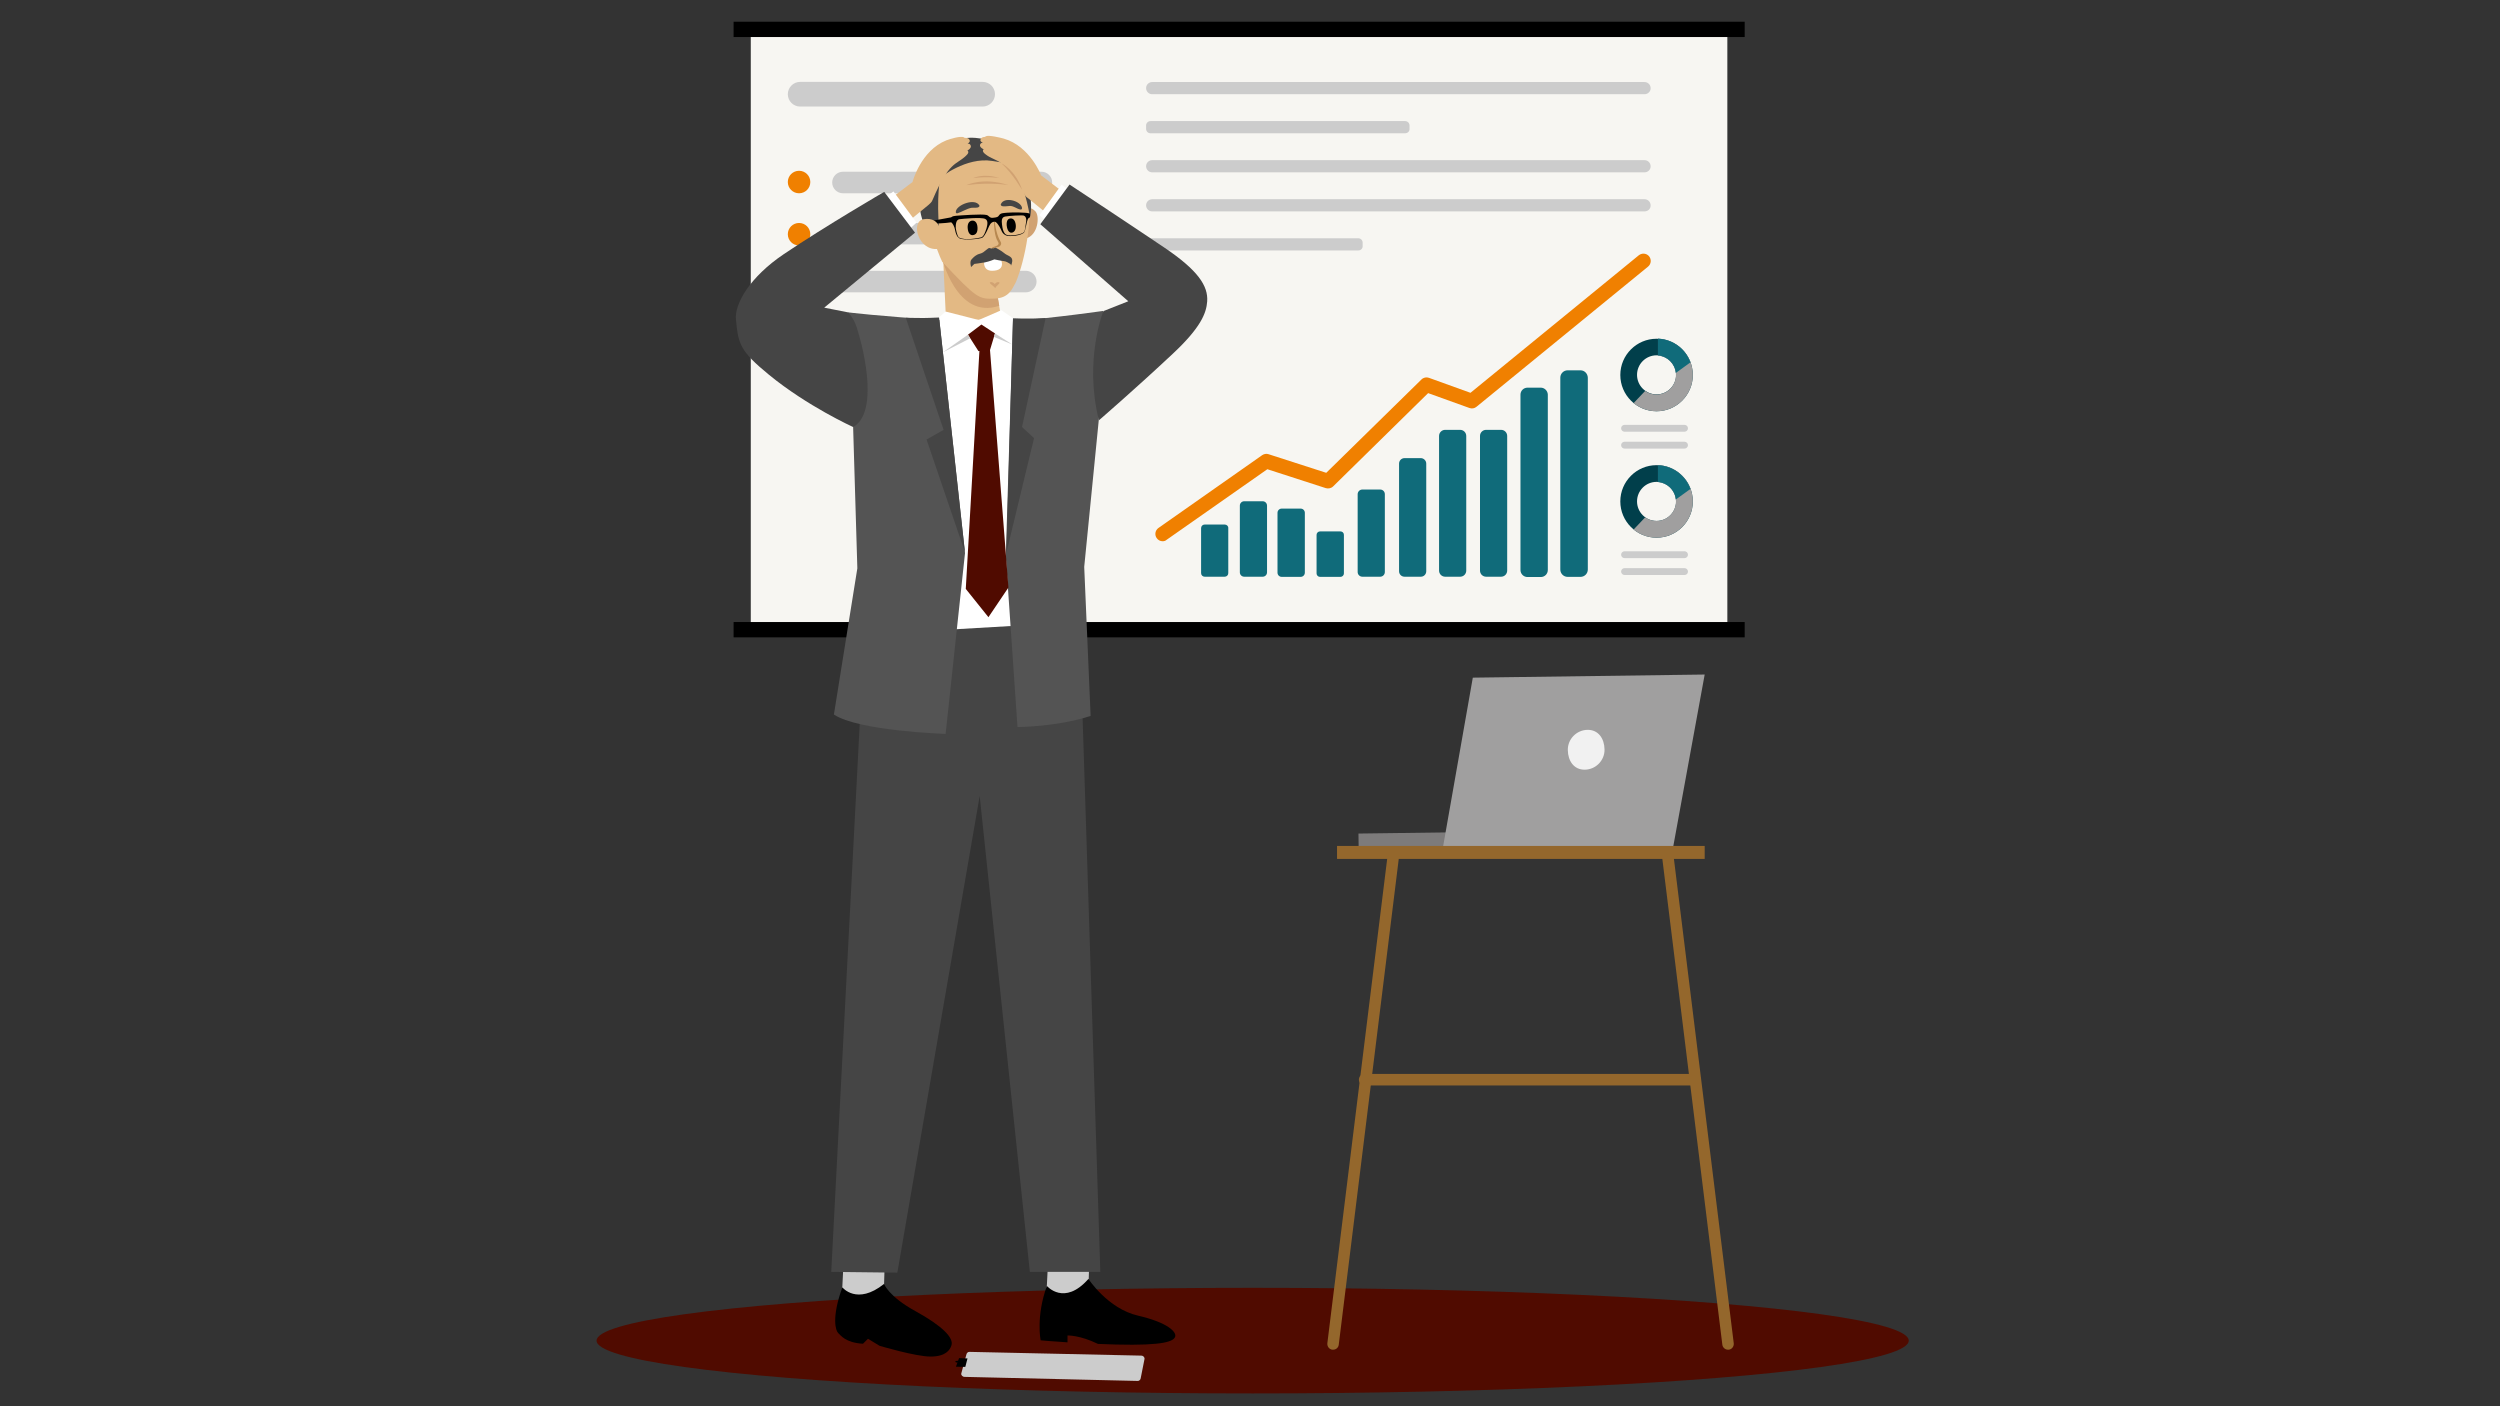 <?xml version="1.0" encoding="utf-8"?>
<!-- Generator: Adobe Illustrator 27.0.1, SVG Export Plug-In . SVG Version: 6.00 Build 0)  -->
<svg version="1.1" id="Lager_1" xmlns="http://www.w3.org/2000/svg" xmlns:xlink="http://www.w3.org/1999/xlink" x="0px" y="0px"
	 viewBox="0 0 1600 900" style="enable-background:new 0 0 1600 900;" xml:space="preserve">
<rect x="0" y="0" width="1600" height="900" fill="#333333" stroke="none"/>
<style type="text/css">
	.st0{fill:#500B00;}
	.st1{fill:#F7F6F2;}
	.st2{fill:#7D7B7B;}
	.st3{fill:#A09F9F;}
	.st4{fill:#F1F1F1;}
	.st5{fill:#94672C;}
	.st6{fill:#CCCCCC;}
	.st7{fill:#F08000;}
	.st8{fill:#106B7A;}
	.st9{fill:#013F4B;}
	.st10{fill:#E3B984;}
	.st11{fill:#FFFFFF;}
	.st12{fill:#454545;}
	.st13{fill:#D1A272;}
	.st14{fill:#545454;}
	.st15{opacity:0.25;}
	.st16{fill:#B78850;}
</style>
<g>
	<ellipse class="st0" cx="801.7" cy="858" rx="419.9" ry="33.8"/>
	<g>
		<g>
			<g>
				<rect x="480.5" y="17.3" class="st1" width="625" height="386"/>
			</g>
			<g>
				<rect x="469.5" y="13.9" width="647.1" height="9.8"/>
			</g>
			<g>
				<rect x="469.5" y="398.1" width="647.1" height="9.8"/>
			</g>
		</g>
		<g>
			<g>
				
					<rect x="869.4" y="532.8" transform="matrix(1 -1.332719e-02 1.332719e-02 1 -7.082 12.264)" class="st2" width="94.5" height="9.4"/>
			</g>
			<g>
				<g>
					<polygon class="st3" points="1091,431.7 942.6,433.7 923.5,542.2 1070.9,541.6 					"/>
				</g>
			</g>
			<g>
				<path class="st4" d="M1026.9,479.7c-0.1-7-3.9-12.7-10.9-12.6c-7,0.1-12.7,5.9-12.6,12.9c0.1,7,3.9,12.7,10.9,12.6
					C1021.3,492.5,1027,486.7,1026.9,479.7z"/>
			</g>
		</g>
		<g>
			<rect x="855.7" y="541.4" class="st5" width="235.3" height="8.3"/>
		</g>
		<g>
			<path class="st5" d="M853.2,863.8c-0.2,0-0.3,0-0.5,0c-2-0.2-3.4-2.1-3.2-4.1l38.6-312.5c0.2-2,2.1-3.4,4.1-3.2
				c2,0.2,3.4,2.1,3.2,4.1l-38.6,312.5C856.6,862.5,855,863.8,853.2,863.8z"/>
		</g>
		<g>
			<path class="st5" d="M1105.9,863.8c-1.8,0-3.4-1.4-3.6-3.2l-38.6-312.5c-0.2-2,1.2-3.9,3.2-4.1c2-0.2,3.9,1.2,4.1,3.2l38.6,312.5
				c0.2,2-1.2,3.9-3.2,4.1C1106.2,863.8,1106.1,863.8,1105.9,863.8z"/>
		</g>
		<g>
			<path class="st5" d="M1084.8,694.7H873.4c-2,0-3.7-1.6-3.7-3.7s1.6-3.7,3.7-3.7h211.4c2,0,3.7,1.6,3.7,3.7
				S1086.8,694.7,1084.8,694.7z"/>
		</g>
	</g>
</g>
<path class="st6" d="M628.9,68.2H512.1c-4.3,0-7.9-3.5-7.9-7.9l0,0c0-4.3,3.5-7.9,7.9-7.9h116.8c4.3,0,7.9,3.5,7.9,7.9l0,0
	C636.8,64.6,633.2,68.2,628.9,68.2z"/>
<path class="st6" d="M666.5,123.7h-127c-3.8,0-6.9-3.1-6.9-6.9l0,0c0-3.8,3.1-6.9,6.9-6.9h127c3.8,0,6.9,3.1,6.9,6.9l0,0
	C673.4,120.6,670.3,123.7,666.5,123.7z"/>
<path class="st6" d="M620.9,156.4h-82.5c-3.2,0-5.8-2.6-5.8-5.8v-2.1c0-3.2,2.6-5.8,5.8-5.8h82.5c3.2,0,5.8,2.6,5.8,5.8v2.1
	C626.8,153.8,624.1,156.4,620.9,156.4z"/>
<path class="st6" d="M656.5,187.1h-117c-3.8,0-6.9-3.1-6.9-6.9l0,0c0-3.8,3.1-6.9,6.9-6.9h117c3.8,0,6.9,3.1,6.9,6.9l0,0
	C663.4,184,660.3,187.1,656.5,187.1z"/>
<circle class="st7" cx="511.4" cy="116.5" r="7.2"/>
<circle class="st7" cx="511.4" cy="149.9" r="7.2"/>
<circle class="st7" cx="511.4" cy="180.6" r="7.2"/>
<g>
	<g>
		<path class="st7" d="M744.1,346.4c-1.5,0-2.9-0.7-3.8-2c-1.5-2.1-1-5,1.1-6.5l66.4-46.6c1.2-0.8,2.7-1.1,4.1-0.6l36.9,11.9
			l60.9-59.7c1.3-1.3,3.2-1.7,4.8-1.1l26.6,9.6l107.7-88c2-1.6,4.9-1.4,6.6,0.6c1.6,2,1.4,4.9-0.6,6.6L945,260.3
			c-1.3,1.1-3,1.4-4.6,0.8l-26.4-9.5l-60.8,59.7c-1.2,1.2-3.1,1.6-4.7,1.1l-37.4-12.1l-64.5,45.2C746,346.1,745,346.4,744.1,346.4z"
			/>
	</g>
	<g>
		<g>
			<path class="st8" d="M1011.5,237h-8.2c-2.6,0-4.7,2.1-4.7,4.7v122.8c0,2.6,2.1,4.7,4.7,4.7h8.2c2.6,0,4.7-2.1,4.7-4.7V241.7
				C1016.1,239.1,1014.1,237,1011.5,237z"/>
		</g>
		<g>
			<path class="st8" d="M986.1,248.1h-8.5c-2.5,0-4.5,2-4.5,4.5v112.2c0,2.5,2,4.5,4.5,4.5h8.5c2.5,0,4.5-2,4.5-4.5V252.5
				C990.5,250.1,988.5,248.1,986.1,248.1z"/>
		</g>
		<g>
			<path class="st8" d="M960.7,275.1h-9.6c-2.2,0-3.9,1.8-3.9,3.9v86.2c0,2.2,1.8,3.9,3.9,3.9h9.6c2.2,0,3.9-1.8,3.9-3.9v-86.2
				C964.6,276.9,962.9,275.1,960.7,275.1z"/>
		</g>
		<g>
			<path class="st8" d="M934.5,275.1h-9.6c-2.2,0-3.9,1.8-3.9,3.9v86.2c0,2.2,1.8,3.9,3.9,3.9h9.6c2.2,0,3.9-1.8,3.9-3.9v-86.2
				C938.4,276.9,936.7,275.1,934.5,275.1z"/>
		</g>
		<g>
			<path class="st8" d="M909.3,293.2h-10.4c-2,0-3.5,1.6-3.5,3.5v68.9c0,2,1.6,3.5,3.5,3.5h10.4c2,0,3.5-1.6,3.5-3.5v-68.9
				C912.8,294.8,911.2,293.2,909.3,293.2z"/>
		</g>
		<g>
			<path class="st8" d="M883.3,313.3h-11.4c-1.7,0-3,1.4-3,3v49.8c0,1.7,1.4,3,3,3h11.4c1.7,0,3-1.4,3-3v-49.8
				C886.3,314.6,885,313.3,883.3,313.3z"/>
		</g>
		<g>
			<path class="st8" d="M857.9,340.1h-13.1c-1.2,0-2.2,1-2.2,2.2V367c0,1.2,1,2.2,2.2,2.2h13.1c1.2,0,2.2-1,2.2-2.2v-24.7
				C860.1,341,859.1,340.1,857.9,340.1z"/>
		</g>
		<g>
			<path class="st8" d="M832.4,325.5h-12.1c-1.5,0-2.7,1.2-2.7,2.7v38.3c0,1.5,1.2,2.7,2.7,2.7h12.1c1.5,0,2.7-1.2,2.7-2.7v-38.3
				C835.1,326.7,833.9,325.5,832.4,325.5z"/>
		</g>
		<g>
			<path class="st8" d="M808.1,320.8h-11.8c-1.6,0-2.8,1.3-2.8,2.8v42.7c0,1.6,1.3,2.8,2.8,2.8h11.8c1.6,0,2.8-1.3,2.8-2.8v-42.7
				C810.9,322.1,809.7,320.8,808.1,320.8z"/>
		</g>
		<g>
			<path class="st8" d="M783.8,335.7h-12.8c-1.3,0-2.3,1-2.3,2.3v28.8c0,1.3,1,2.3,2.3,2.3h12.8c1.3,0,2.3-1,2.3-2.3V338
				C786.2,336.7,785.1,335.7,783.8,335.7z"/>
		</g>
	</g>
	<g>
		<g>
			<path class="st9" d="M1060.2,263.2c-12.8,0-23.2-10.4-23.2-23.2c0-12.8,10.4-23.2,23.2-23.2c12.8,0,23.2,10.4,23.2,23.2
				C1083.4,252.7,1073,263.2,1060.2,263.2z M1060.2,227.4c-6.9,0-12.5,5.6-12.5,12.5c0,6.9,5.6,12.5,12.5,12.5
				c6.9,0,12.5-5.6,12.5-12.5C1072.7,233,1067.1,227.4,1060.2,227.4z"/>
		</g>
		<g>
			<path class="st3" d="M1060.2,263.2c12.8,0,23.2-10.4,23.2-23.2c0-12.5-9.9-22.7-22.3-23.2v10.8c6.4,0.5,11.5,5.8,11.5,12.4
				c0,6.9-5.6,12.5-12.5,12.5c-2.7,0-5.2-0.9-7.2-2.3l-7.4,7.8C1049.6,261.2,1054.6,263.2,1060.2,263.2z"/>
		</g>
		<g>
			<path class="st8" d="M1061.1,216.7v10.8c6,0.5,10.8,5.2,11.4,11.2l9.4-6.8C1078.8,223.3,1070.7,217.1,1061.1,216.7z"/>
		</g>
	</g>
	<g>
		<path class="st6" d="M1078.1,276.3h-38.4c-1.2,0-2.2-1-2.2-2.2l0,0c0-1.2,1-2.2,2.2-2.2h38.4c1.2,0,2.2,1,2.2,2.2l0,0
			C1080.3,275.3,1079.3,276.3,1078.1,276.3z"/>
	</g>
	<g>
		<path class="st6" d="M1078.1,287.1h-38.4c-1.2,0-2.2-1-2.2-2.2l0,0c0-1.2,1-2.2,2.2-2.2h38.4c1.2,0,2.2,1,2.2,2.2l0,0
			C1080.3,286.1,1079.3,287.1,1078.1,287.1z"/>
	</g>
	<g>
		<g>
			<path class="st9" d="M1060.2,344.1c-12.8,0-23.2-10.4-23.2-23.2c0-12.8,10.4-23.2,23.2-23.2c12.8,0,23.2,10.4,23.2,23.2
				C1083.4,333.7,1073,344.1,1060.2,344.1z M1060.2,308.4c-6.9,0-12.5,5.6-12.5,12.5c0,6.9,5.6,12.5,12.5,12.5
				c6.9,0,12.5-5.6,12.5-12.5C1072.7,314,1067.1,308.4,1060.2,308.4z"/>
		</g>
		<g>
			<path class="st3" d="M1060.2,344.1c12.8,0,23.2-10.4,23.2-23.2c0-12.5-9.9-22.7-22.3-23.2v10.8c6.4,0.5,11.5,5.8,11.5,12.4
				c0,6.9-5.6,12.5-12.5,12.5c-2.7,0-5.2-0.9-7.2-2.3l-7.4,7.8C1049.6,342.2,1054.6,344.1,1060.2,344.1z"/>
		</g>
		<g>
			<path class="st8" d="M1061.1,297.7v10.8c6,0.5,10.8,5.2,11.4,11.2l9.4-6.8C1078.8,304.3,1070.7,298.1,1061.1,297.7z"/>
		</g>
	</g>
	<g>
		<path class="st6" d="M1078.1,357.2h-38.4c-1.2,0-2.2-1-2.2-2.2l0,0c0-1.2,1-2.2,2.2-2.2h38.4c1.2,0,2.2,1,2.2,2.2l0,0
			C1080.3,356.2,1079.3,357.2,1078.1,357.2z"/>
	</g>
	<g>
		<path class="st6" d="M1078.1,368h-38.4c-1.2,0-2.2-1-2.2-2.2v0c0-1.2,1-2.2,2.2-2.2h38.4c1.2,0,2.2,1,2.2,2.2v0
			C1080.3,367.1,1079.3,368,1078.1,368z"/>
	</g>
</g>
<path class="st6" d="M1052.5,60.3H737.4c-2.2,0-3.9-1.8-3.9-3.9l0,0c0-2.2,1.8-3.9,3.9-3.9h315.1c2.2,0,3.9,1.8,3.9,3.9l0,0
	C1056.5,58.5,1054.7,60.3,1052.5,60.3z"/>
<path class="st6" d="M1052.5,110.3H737.4c-2.2,0-3.9-1.8-3.9-3.9l0,0c0-2.2,1.8-3.9,3.9-3.9h315.1c2.2,0,3.9,1.8,3.9,3.9l0,0
	C1056.5,108.5,1054.7,110.3,1052.5,110.3z"/>
<path class="st6" d="M1052.5,135.3H737.4c-2.2,0-3.9-1.8-3.9-3.9l0,0c0-2.2,1.8-3.9,3.9-3.9h315.1c2.2,0,3.9,1.8,3.9,3.9l0,0
	C1056.5,133.6,1054.7,135.3,1052.5,135.3z"/>
<path class="st6" d="M899.3,85.3h-163c-1.6,0-2.8-1.3-2.8-2.8v-2.2c0-1.6,1.3-2.8,2.8-2.8h163c1.6,0,2.8,1.3,2.8,2.8v2.2
	C902.2,84,900.9,85.3,899.3,85.3z"/>
<path class="st6" d="M869.3,160.3h-133c-1.6,0-2.8-1.3-2.8-2.8v-2.2c0-1.6,1.3-2.8,2.8-2.8h133c1.6,0,2.8,1.3,2.8,2.8v2.2
	C872.2,159,870.9,160.3,869.3,160.3z"/>
<g>
	<g>
		<g>
			<g>
				<g>
					<g>
						<polygon class="st10" points="632.7,156.5 642,210.4 605.7,210.3 603.5,163 						"/>
					</g>
					<g>
						<path class="st11" d="M638,204.2c0,0,32.9,3.9,64.2,18.7c0,0-8.9,65.2-17.5,124.9l-1.1,69l-115.7-0.4l2.9-67.3l-24.5-127.7
							c0,0,41.2-14.7,54.2-15.4C613.4,205.1,638,204.2,638,204.2z"/>
					</g>
					<g>
						<polygon class="st11" points="600.9,203.2 605.2,199.4 626.4,204.8 640.9,198.5 648.3,203.7 651.4,209.2 625.3,212.3 
							601.5,209.4 						"/>
					</g>
					<g>
						<polygon class="st0" points="628.1,207.7 636.8,213.4 633.6,224 626.2,224.7 619.5,214.2 						"/>
					</g>
					<g>
						<g>
							<path class="st6" d="M696.7,821.4c0,0,0.5-21.6,2.4-65.4l-26.3-4.5c0,0-2.4,71.1-3.1,74.7c-0.7,3.6,10.1,9.5,10.1,9.5
								l12.7-4.7L696.7,821.4z"/>
						</g>
						<g>
							<path d="M728.3,842c-19.4-4.5-31.7-23.5-31.7-23.5C681.1,836.1,670,823,670,823c-7.1,19.6-4,34.8-4,34.8s5.9,0.6,17.2,1.3
								l0-4.4c0,0,7.8-0.3,19.5,5.4c3.6,0.1,7.4,0.3,11.4,0.4c31.5,0.8,37-2.2,38-5C753.1,852.6,747.7,846.5,728.3,842z"/>
						</g>
					</g>
					<g>
						<g>
							<path class="st6" d="M565.8,822.2c0,0,0.5-21.6,2.4-65.4l-26.3-4.5c0,0-2.4,71.1-3.1,74.7c-0.7,3.6,10.1,9.5,10.1,9.5
								l12.7-4.7L565.8,822.2z"/>
						</g>
						<g>
							<path d="M586,839.2c-17.5-9.6-20.2-17.5-20.2-17.5c-17.4,13.9-26.7,2.2-26.7,2.2c-7.1,19.6-4.2,27.8-2.7,29.2
								c1.6,1.4,4.5,6.2,15.9,6.9l3.2-3.2l7.4,4.5c0,0,23,6.9,32.7,6.9s12.4-4.3,13.3-7.1C610.6,856.3,603.1,848.6,586,839.2z"/>
						</g>
					</g>
					<g>
						<polygon class="st12" points="690.9,398.1 704.2,814 659.1,814 627,509.4 574.3,814.5 532,814 553.2,406.1 						"/>
					</g>
					<g>
						<path class="st13" d="M602.6,164.3c0,0,9.4,40.7,36.9,31.4l-2-11.6L602.6,164.3z"/>
					</g>
					<g>
						<path class="st14" d="M601.2,204.8L617.6,354l-12.4,115.7c0,0-55.6-1.8-71.5-12.4l15-93.6l-2.7-90.4l-3.3-73.4
							C542.7,199.9,562.8,202.4,601.2,204.8z"/>
					</g>
					<g>
						<path class="st14" d="M648.3,205.5l-4.6,150.7l7.5,109.1c0,0,24.7,0,46.8-7.1l-4.1-95.4l9.3-93.8l2.8-70
							C706.1,198.9,677.8,203.2,648.3,205.5z"/>
					</g>
					<g>
						<polygon class="st0" points="633.6,224 645.4,376 632.6,395 618.1,376.9 626.9,223.3 						"/>
					</g>
					<g>
						<path class="st12" d="M617.6,353.6l-16.6-150.4c-9.4,0.4-10.3,0.4-21.3,0.2l24.2,71.7l-10.9,6.2L617.6,353.6z"/>
					</g>
					<g>
						<path class="st12" d="M648.3,203.7c0,0,9.1,0.5,20.9-0.1l-15.1,69.7l7.7,7.1l-17.7,73.3L648.3,203.7z"/>
					</g>
					<g>
						<g>
							<path class="st13" d="M656.4,139.6c0,0,0.1-10.5,6.2-4.4c3,3,1.8,15.4-6,17.4C656.5,152.6,654.6,147.3,656.4,139.6z"/>
						</g>
						<path class="st10" d="M644.9,101.9c-5.9-4.1-13-6.2-19.8-6.8c-11.8-1-22.7,2.6-29.9,12.3c-5.9,8-6.8,17.4-5.8,25.7
							c1.3,11.4,7.5,19.7,7.5,19.7c2.1,4.2,4,10.5,6.1,14.7c22.3,23.8,23.5,24,33.7,23.6c8.7-0.4,10.9-5.6,13.5-10.6
							c6.2-15.1,10.6-40.5,7.9-56.2C656.4,115.1,652.6,107.3,644.9,101.9z"/>
						<g>
							<path class="st12" d="M646.5,104.5c0,0,7.8,6.7,12.7,34.3c0,0,1.5-3.8,0.1-15c-0.6-4.5-3.5-20.3-7.6-21.1
								C647.7,101.9,646.5,104.5,646.5,104.5z"/>
						</g>
						<g>
							<path d="M619.3,145.8c-0.2-3.4,1.6-4.6,3-4.6c1.4-0.1,3.1,0.9,3.3,4.3c0.2,3.4-1.1,4.8-3.1,5
								C621,150.6,619.5,149.2,619.3,145.8z"/>
						</g>
						<g>
							<path d="M644.3,144.4c-0.3-3.4,1-4.5,2.4-4.6c1.4-0.1,3,0.8,3.4,4.2c0.3,3.4-1.3,4.8-2.6,4.9
								C646.1,149.1,644.7,147.8,644.3,144.4z"/>
						</g>
						<g>
							<g class="st15">
								<path class="st11" d="M647.1,107.4L647.1,107.4C647.2,107.3,647.2,107.3,647.1,107.4z"/>
							</g>
						</g>
						<g>
							<path class="st16" d="M635.5,160.6c-0.1,0-0.2,0-0.3-0.1c-0.5-0.6-0.6-1.1-0.2-1.9c0.2-0.4,0.6-0.5,1-0.6
								c0.1,0,0.2,0,0.3-0.1l0.3-0.1c0.6-0.2,1.2-0.4,1.7-0.7c0.5-0.3,0.9-1,0.8-1.6c-0.1-0.3-0.3-0.6-0.5-0.9l0-0.1
								c-2-2.9-2.6-10.1-2.5-13.6c0-0.2,0.1-0.3,0.3-0.3c0.2,0,0.3,0.1,0.3,0.3c-0.1,3.4,1.6,10.6,3.5,13.4l0,0.1
								c0.2,0.3,0.5,0.7,0.5,1.1c0.2,0.9-0.4,1.7-1,2.2c-0.6,0.4-2.3,0.6-2.9,0.8l-0.3,0.1c-0.1,0-0.2,0.1-0.4,0.1
								c-0.3,0.1-0.5,0.1-0.6,0.3c-0.3,0.6-0.3,0.7,0.1,1.1c0.1,0.1,0.1,0.3,0,0.4C635.7,160.6,635.6,160.6,635.5,160.6z"/>
						</g>
						<g>
							<path class="st12" d="M643.8,94.5c-6.2-3.9-17.4-7.5-26.5-6s-9.8,5.1-17.6,11.1c-3.7,3.7-5.1,8.3-5.1,8.3s-6.2,8.9-6.4,16
								c0,11.2,1.3,16.2,6,26.3c1.7-0.1,5.3-0.4,7-0.6c-2.1-24.6,0.6-35.9,0.6-35.9s16.5-13.4,33.2-10.7c0.9,0.2,10.2,1.6,10.2,1.6
								s4.1,0.5,4.7-3.2C650.1,98.8,650,98.4,643.8,94.5z"/>
						</g>
						<g>
							<path class="st12" d="M640.9,131.7c1.1,0.8,4.3,0.1,5.5,0.1c2.8,0.1,4,1.8,6.7,2.3c0.7,0.1,1.1-0.4,1-1.1
								c-0.8-4.5-11.6-7.5-13.6-2.2C640.4,131.2,640.7,131.5,640.9,131.7L640.9,131.7z"/>
						</g>
						<g>
							<path class="st12" d="M626.5,132.4c-1,0.9-3.6,0.4-4.8,0.6c-2.8,0.5-6.3,2.7-8.9,3.5c-0.7,0.2-1.2-0.3-1.1-0.9
								c0.2-4.5,12.4-9.1,15.1-4.1C627,131.8,626.8,132.1,626.5,132.4L626.5,132.4z"/>
						</g>
					</g>
				</g>
			</g>
		</g>
		<path class="st11" d="M634.9,164.4c-4,0.4-5.5,3-5,5.1c0.6,2.7,2.4,4.2,6.6,3.7c4.2-0.4,5.4-3,4.5-6
			C640.1,164.2,638.9,164.1,634.9,164.4z"/>
		<path class="st12" d="M621.5,170.9l2.1-2c0,0,4.1-0.5,6.8-1c2.7-0.5,6-1.9,6-1.9s4.6,1,6,1.1s3.2,1.2,4.1,1.8s0.4,1.4,0.4,1.4
			s1.4-2.6,0.8-4.5c-0.6-1.9-3.3-2.3-5-3.8c-1.7-1.5-5.5-3.5-5.5-3.5s-2.4,1-3.6,0.3c-1.3-0.7-3.3,2.8-6.2,3.5s-4.2,2.2-5.6,3.7
			S621.5,170.9,621.5,170.9z"/>
		<path d="M659.2,138.7c0-0.4,0.2-1.9-0.3-2.1c-0.4-0.2-2-0.3-2.3-0.4c-6.5-0.5-12.2-0.1-13.9,0.1c-1.7,0.2-2.6,0.4-3.3,1.5
			c-0.7,1.1-1.2,1.3-4,1.6c-2.1,0.2-2.5-1.4-3.9-1.8c-3.1-0.8-17.3,0.3-19.7,0.5c-2.4,0.2-2.7,0.8-3.1,1c-0.4,0.2-13.1,2.3-14.2,2.6
			c-1.1,0.4-2.3,2.5-2.3,2.5s2.7-1.9,5.9-1.1c0,0,6.8-0.2,10.5-0.8c0.8-0.1,2.4,3,2.6,4.7c0.1,1,0.6,2.5,1.1,3.6
			c0.4,0.8,0.8,1.3,1.7,1.9c2.7,1.5,13.6,0.5,14.9-0.5c1-0.8,2.2-2.9,3.4-5.6c0.8-1.8,1.6-4.3,4-4.5c1.2-0.1,2.1,1.1,3.5,3.4
			c1.4,2.3,1.2,3.8,3.7,5.2c2.5,1.4,10.9,0.1,12-1.9c0.7-1.2,1.2-4.3,1.7-6.4c0.3-1.3,0.6-2.1,1.2-2.7
			C658.9,139.2,659.2,139.3,659.2,138.7z M631.4,146c-0.8,2.5-1.8,5.4-3.4,5.9s-10.8,2.2-14.2,0.1c-1.4-0.9-2.1-6-2.1-6
			c-0.1-1.8,0-5.4,2.3-5.7c2.3-0.3,14.1-1.4,16.5-0.2C632.4,141,632.1,143.4,631.4,146z M654.9,148.9c-1.4,1.1-8.3,2.5-10.9,1.3
			c-2.6-1.2-2.8-7.6-2.8-7.6s-0.7-3.5,2-4c2.7-0.5,11-1,12.1-0.6c1,0.4,1.8,1.7,1.4,4.1C656.2,144.5,656.3,147.9,654.9,148.9z"/>
		<path class="st13" d="M637,184.4c0,0-1.9-1.9-2.9-2.6c-1.9-1.3,0.9-2,2.6,0c0,0,0.8-1.5,2.5-1.2C641,181,637.6,182.6,637,184.4z"
			/>
	</g>
	<g>
		<path class="st10" d="M602.3,150.4c0,0,0.2-12-11.2-10.1c-8.6,1.4-3.4,20.5,9.2,19C600.3,159.3,604.4,157.9,602.3,150.4z"/>
	</g>
</g>
<polygon class="st6" points="636.8,213.4 647.9,220.5 636.1,215.6 "/>
<polygon class="st6" points="619.5,214.2 603.4,225.5 620.9,216.5 "/>
<g>
	<g>
		<path class="st10" d="M565.1,130.8l18.9-14.3c0,0,5.2-20.1,21.7-26.7c2.1-0.8,9.1-3,11.2-1.9c1.8,1,0,0.4,0,0.4s3.1-0.6,3.7,1.5
			c0.5,1.1-1.4,2.2-1.4,2.2s1.6-0.4,2.1,1.3c0.5,1.6-2.2,3.1-2.2,3.1s1.9,0.8-0.9,3.3c-6.2,6-10.7,3.2-21.3,28.1
			c-0.5,1.6-1.8,2.5-2.6,3.3c-0.9,0.8-17.8,14.6-17.8,14.6L565.1,130.8z"/>
	</g>
	<g>
		<polygon class="st11" points="579.2,149.2 586.6,142.5 571.8,122.5 558.8,132.2 		"/>
	</g>
	<g>
		<path class="st12" d="M546,273.3c0,0-29.3-13.3-53.8-33.4c-18.7-15.3-19.7-19.8-21.2-35.4c-1-10.1,9-27.3,30.7-41.9
			c27.5-18.5,64.2-39.8,64.2-39.8l19.7,26.1l-58.1,48l15.2,3c0,0,3.5,3.3,5.5,9.3C554,227.1,561.7,264.6,546,273.3z"/>
	</g>
</g>
<g>
	<g>
		<path class="st10" d="M685.8,127.1l-19.5-14.9c0,0-7-18.6-23.9-23.5c-2.1-0.6-9.7-2.4-11.4-1.5c-1.8,1,0,0.4,0,0.4
			s-3.1-0.3-3.5,1.8c-0.4,1.2,1.6,2,1.6,2s-1.6-0.2-1.9,1.4c-0.3,1.6,2.4,2.8,2.4,2.8s-1.8,1,1.2,3.2c6.7,5.3,12.8,1.8,24.8,25.5
			c0.7,1.6,2,2.3,2.9,3s16.8,13.7,16.8,13.7L685.8,127.1z"/>
	</g>
	<g>
		<polygon class="st11" points="680.6,151.4 665.3,137.7 679.4,118.2 700.6,133.3 		"/>
	</g>
	<g>
		<path class="st12" d="M703.3,269c0,0,23.3-20.1,47.5-42.8c17.5-16.4,21.3-25.7,21.8-33.3c0.7-10-6-20-27.5-34.5
			c-27.5-18.5-60.6-40.3-60.6-40.3l-18.7,25.4l56.3,49.3l-15.9,6.3C706.1,198.9,693.6,230.5,703.3,269z"/>
	</g>
</g>
<g>
	<g>
		<g>
			<path class="st6" d="M615.2,879.1l3.2-11.9c0.2-1.2,1-2.1,2.1-2l110,2.4c1.1,0,2.1,1,2,2.1l-2.4,12.1c0,1.1-1,2.1-2.1,2
				l-110.7-2.6C616.1,881.2,615,880.1,615.2,879.1z"/>
		</g>
		<g>
			<polygon points="611.8,874.7 613.8,869.2 619.2,869.4 617.8,874.8 			"/>
		</g>
	</g>
	<path d="M614.7,871c0,0-3.2-0.4-3.3,0.4c-0.2,1.1,3.4,0.4,3.4,0.4S614.6,870.6,614.7,871z"/>
</g>
<path class="st13" d="M640.9,104.5c0,0,9,4.2,13.3,17.1C654.1,121.6,648.1,111,640.9,104.5z"/>
<path class="st13" d="M622.8,114c0,0,6.7-3.4,16.9,0C639.7,114,632.7,112.7,622.8,114z"/>
<path class="st13" d="M618.5,118.5c0,0,10.7-5.4,27,0C645.4,118.5,634.3,116.4,618.5,118.5z"/>
</svg>
